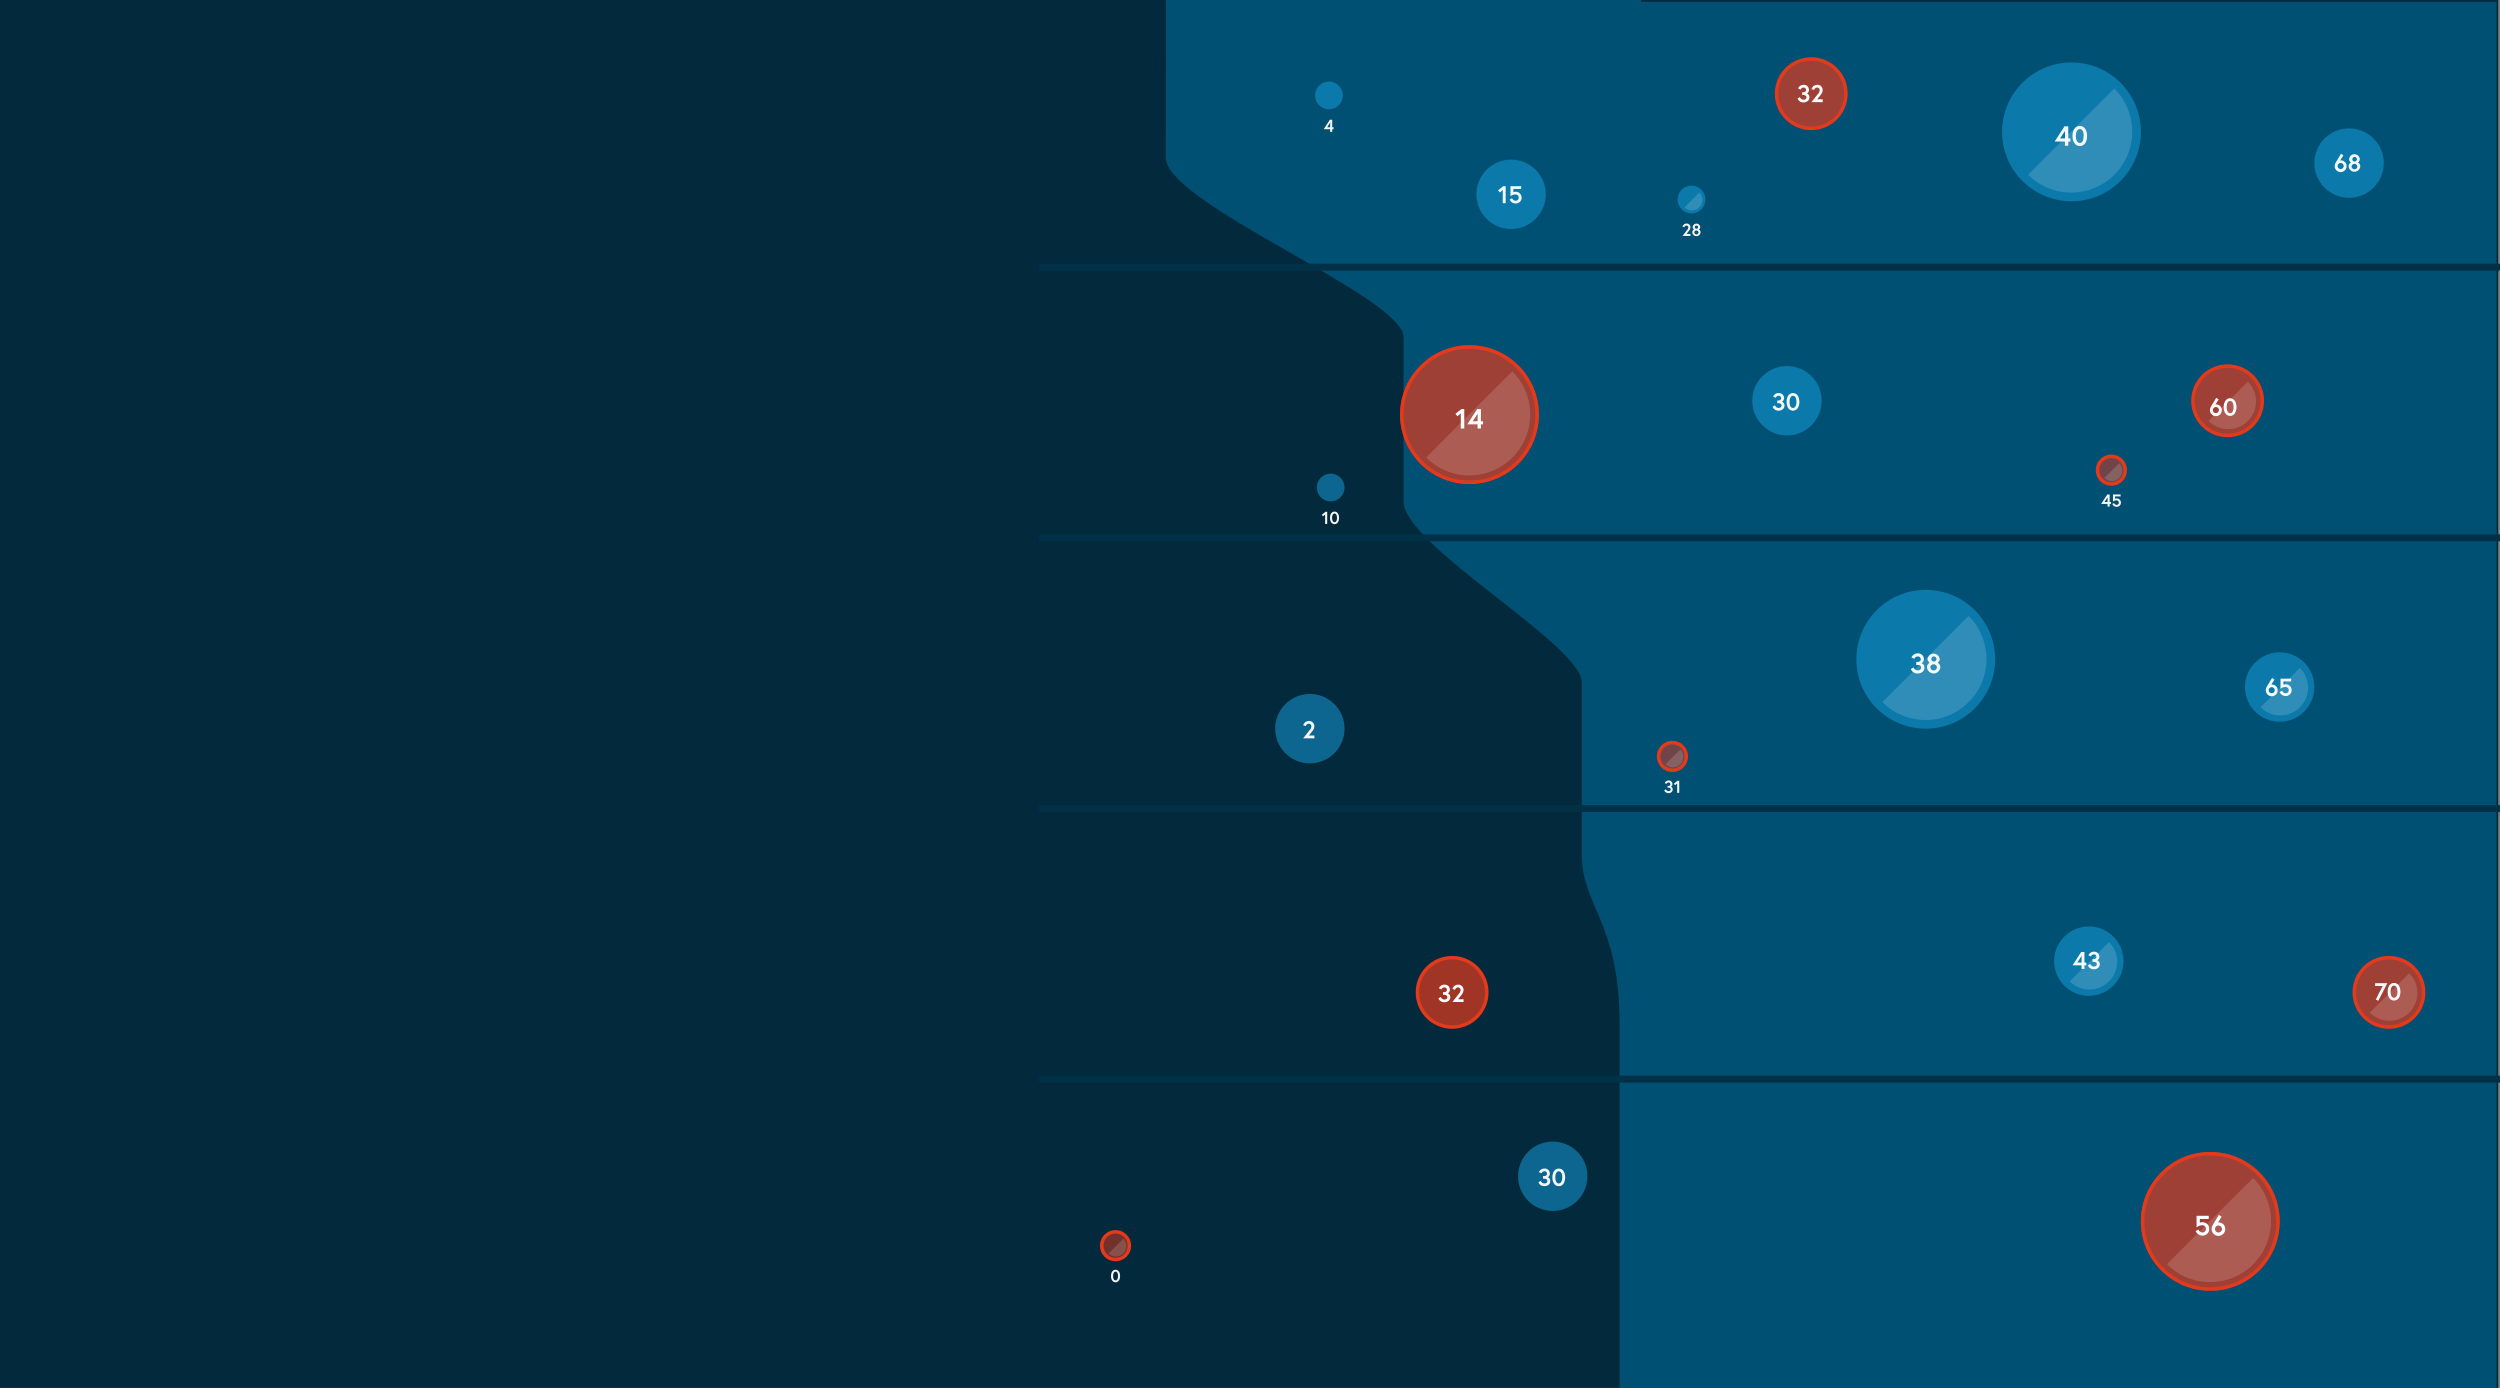 <svg xmlns="http://www.w3.org/2000/svg" viewBox="0 0 1441 800"><rect x="0" y="0" width="1441" height="800" fill="#808080" stroke="none"/><g data-name="Layer 2"><g data-name="Layer 1"><path fill="#022a3c" d="M0 0h1440v800H0z"/><path d="M946 0H672c.25 0 0 64.52 0 90.93s137 80.3 137 103.33v94.71c0 25.46 102.74 82.59 102.74 104.41v99.35c0 29.09 21.77 39.26 21.77 96.7V800H946zM946 1h493v799H946z" fill="#005074"/><path fill="#003147" d="M599 620h842v4H599v-4zM599 464h842v4H599v-4zM599 308h842v4H599v-4zM599 152h842v4H599v-4z"/><circle data-name="022a3c-a" cx="847" cy="239" r="40" fill="#e33a1c" fill-opacity=".7"/><circle cx="847" cy="239" r="39" fill="none" stroke="#e33a1c" stroke-width="2"/><path d="M822.06 263.72a35.11 35.11 0 0 0 49.66-49.66c-.11-.06-49.72 49.6-49.66 49.66z" fill="#fff" fill-opacity=".15"/><g style="isolation:isolate" fill="#fff"><path d="M842.37 235.8H844V247h-2v-8.64l-2 1.57-1.1-1.41zM851.44 235.8h2.15v7h1.23v1.79h-1.23V247h-1.92v-2.43h-5.92zm.26 7v-4.34l-2.82 4.34z"/></g><circle data-name="022a3c-b" cx="1274" cy="704" r="40" fill="#e33a1c" fill-opacity=".7"/><circle cx="1274" cy="704" r="39" fill="none" stroke="#e33a1c" stroke-width="2"/><path d="M1249.06 728.72a35.11 35.11 0 0 0 49.66-49.66c-.11-.06-49.72 49.6-49.66 49.66z" fill="#fff" fill-opacity=".15"/><g style="isolation:isolate" fill="#fff"><path d="M1269.5 712.19a4.22 4.22 0 0 1-3.92-2.59l1.6-.91a2.57 2.57 0 0 0 2.32 1.71 2 2 0 0 0 2-2.08c0-1.2-.72-2.08-2.39-2.08a5.5 5.5 0 0 0-3 1.22v-6.66h7v1.82h-5.12v2.19a3.84 3.84 0 0 1 5.41 3.5 3.78 3.78 0 0 1-3.9 3.88zM1278.46 704.65a2.05 2.05 0 0 1 .38 0 3.71 3.71 0 0 1 3.79 3.79 3.92 3.92 0 0 1-7.84 0 5 5 0 0 1 .62-2.32c.18-.32 3.52-5.83 3.52-5.83l1.6 1zm-1.73 3.75a2 2 0 1 0 2-2 1.92 1.92 0 0 0-2 2z"/></g><circle cx="964" cy="436" r="8" fill="#e33a1c" fill-opacity=".5" stroke="#e33a1c" stroke-width="2"/><path d="M960 440.5a6 6 0 0 0 8.5-8.5s-8.5 8.49-8.5 8.5z" fill="#fff" fill-opacity=".15"/><g style="isolation:isolate" fill="#f5f5f5"><path d="M961.74 451a1.28 1.28 0 0 0-1.19.85l-1-.49a2.39 2.39 0 0 1 2.23-1.48A2.09 2.09 0 0 1 964 452a1.76 1.76 0 0 1-.86 1.47 1.53 1.53 0 0 1 1 1.6 2.17 2.17 0 0 1-2.42 2.07 2.49 2.49 0 0 1-2.45-1.62l1-.57a1.54 1.54 0 0 0 1.47 1.07c.76 0 1.22-.41 1.22-1 0-.74-.64-1-1.27-1h-.5V453h.38c.73 0 1.21-.27 1.21-1a1 1 0 0 0-1.04-1zM966.92 450h1v7h-1.2v-5.4l-1.23 1-.69-.88z"/></g><circle cx="643" cy="718" r="8" fill="#e33a1c" fill-opacity=".5" stroke="#e33a1c" stroke-width="2"/><path d="M639 722.5a6 6 0 0 0 8.5-8.5s-8.5 8.49-8.5 8.5z" fill="#fff" fill-opacity=".15"/><g style="isolation:isolate"><path d="M645.63 735.5c0 1.9-.84 3.62-2.62 3.62s-2.64-1.72-2.64-3.62.86-3.62 2.64-3.62 2.62 1.72 2.62 3.62zm-1.2 0c0-1.37-.45-2.5-1.42-2.5s-1.44 1.13-1.44 2.5.43 2.5 1.43 2.5 1.43-1.13 1.43-2.5z" fill="#f5f5f5" style="fill:#f5f5f5"/></g><circle cx="755" cy="420" r="20" fill="#19a3e2" fill-opacity=".5"/><g style="isolation:isolate"><path d="M754.75 421a3.76 3.76 0 0 0 1.13-2.33 1.44 1.44 0 0 0-1.46-1.51 1.83 1.83 0 0 0-1.75 1.43l-1.5-.55a3.37 3.37 0 0 1 3.25-2.45 2.91 2.91 0 0 1 3.14 3.05 4.05 4.05 0 0 1-.85 2.41l-2.25 2.91h3.15v1.6h-6.46z" fill="#f2fafe" style="fill:#f2fafe"/></g><circle cx="1284" cy="231" r="20" fill="#e33a1c" fill-opacity=".7" stroke="#e33a1c" stroke-width="2"/><path d="M1273 242.66a16 16 0 0 0 22.66-22.66S1273 242.63 1273 242.66z" fill="#fff" fill-opacity=".15"/><g style="isolation:isolate" fill="#fff"><path d="M1277 233.11a1.79 1.79 0 0 1 .34 0 3.24 3.24 0 0 1 3.32 3.32 3.43 3.43 0 0 1-6.86 0 4.33 4.33 0 0 1 .55-2c.15-.28 3.08-5.1 3.08-5.1l1.4.87zm-1.51 3.28a1.74 1.74 0 1 0 1.74-1.75 1.68 1.68 0 0 0-1.7 1.75zM1289.11 234.64c0 2.66-1.18 5.07-3.67 5.07s-3.7-2.41-3.7-5.07 1.21-5.07 3.7-5.07 3.67 2.43 3.67 5.07zm-1.68 0c0-1.92-.63-3.5-2-3.5s-2 1.58-2 3.5.66 3.5 2 3.5 2-1.59 2-3.5z"/></g><circle cx="1377" cy="572" r="20" fill="#e33a1c" fill-opacity=".7" stroke="#e33a1c" stroke-width="2"/><path d="M1366 583.66a16 16 0 0 0 22.66-22.66S1366 583.63 1366 583.66z" fill="#fff" fill-opacity=".15"/><g style="isolation:isolate" fill="#fff"><path d="M1369.06 566.73h7l-5.25 10.14-1.43-.74 4-7.8h-4.36zM1383.6 571.64c0 2.66-1.18 5.07-3.67 5.07s-3.7-2.41-3.7-5.07 1.21-5.07 3.7-5.07 3.67 2.43 3.67 5.07zm-1.68 0c0-1.92-.63-3.5-2-3.5s-2 1.58-2 3.5.66 3.5 2 3.5 2-1.59 2-3.5z"/></g><circle cx="1030" cy="231" r="20" fill="#19a3e2" fill-opacity=".5"/><g style="isolation:isolate" fill="#f2fafe"><path d="M1025.18 228.13a1.8 1.8 0 0 0-1.67 1.19l-1.46-.69a3.35 3.35 0 0 1 3.12-2.07 2.92 2.92 0 0 1 3.17 2.94 2.47 2.47 0 0 1-1.21 2.06 2.15 2.15 0 0 1 1.44 2.24c0 1.78-1.49 2.9-3.39 2.9a3.49 3.49 0 0 1-3.43-2.27l1.37-.8a2.16 2.16 0 0 0 2.06 1.5c1.06 0 1.71-.57 1.71-1.33 0-1-.9-1.39-1.78-1.39h-.7v-1.54h.53c1 0 1.69-.38 1.69-1.37a1.37 1.37 0 0 0-1.45-1.37zM1037.16 231.64c0 2.66-1.18 5.07-3.67 5.07s-3.7-2.41-3.7-5.07 1.21-5.07 3.7-5.07 3.67 2.43 3.67 5.07zm-1.68 0c0-1.92-.63-3.5-2-3.5s-2 1.58-2 3.5.66 3.5 2 3.5 2-1.59 2-3.5z"/></g><circle cx="895" cy="678" r="20" fill="#19a3e2" fill-opacity=".5"/><g style="isolation:isolate" fill="#f2fafe"><path d="M890.18 675.13a1.8 1.8 0 0 0-1.67 1.19l-1.46-.69a3.35 3.35 0 0 1 3.12-2.07 2.92 2.92 0 0 1 3.17 2.94 2.47 2.47 0 0 1-1.21 2.06 2.15 2.15 0 0 1 1.44 2.24c0 1.78-1.49 2.9-3.39 2.9a3.49 3.49 0 0 1-3.43-2.27l1.37-.8a2.16 2.16 0 0 0 2.06 1.5c1.06 0 1.71-.57 1.71-1.33 0-1-.9-1.39-1.78-1.39h-.7v-1.54h.59c1 0 1.69-.38 1.69-1.37a1.37 1.37 0 0 0-1.51-1.37zM902.16 678.64c0 2.66-1.18 5.07-3.67 5.07s-3.7-2.41-3.7-5.07 1.21-5.07 3.7-5.07 3.67 2.43 3.67 5.07zm-1.68 0c0-1.92-.63-3.5-2-3.5s-2 1.58-2 3.5.66 3.5 2 3.5 2-1.59 2-3.5z"/></g><circle cx="1217" cy="271" r="8" fill="#e33a1c" fill-opacity=".5" stroke="#e33a1c" stroke-width="2"/><path d="M1213 275.5a6 6 0 0 0 8.49-8.49s-8.49 8.48-8.49 8.49z" fill="#fff" fill-opacity=".15"/><g style="isolation:isolate" fill="#f5f5f5"><path d="M1214.63 285h1.37v4.36h.77v1.12h-.77V292h-1.2v-1.52h-3.7zm.16 4.36v-2.71l-1.76 2.71zM1220 292.12a2.63 2.63 0 0 1-2.45-1.62l1-.57A1.61 1.61 0 0 0 1220 291a1.22 1.22 0 0 0 1.28-1.3c0-.75-.45-1.3-1.49-1.3a3.44 3.44 0 0 0-1.88.76V285h4.4v1.14h-3.2v1.37a2.4 2.4 0 0 1 3.38 2.19 2.36 2.36 0 0 1-2.49 2.42z"/></g><circle cx="1044" cy="54" r="20" fill="#e33a1c" fill-opacity=".7" stroke="#e33a1c" stroke-width="2"/><g style="isolation:isolate" fill="#fff"><path d="M1039.54 50.47a1.8 1.8 0 0 0-1.67 1.19l-1.46-.69a3.35 3.35 0 0 1 3.12-2.07 2.92 2.92 0 0 1 3.17 2.94 2.47 2.47 0 0 1-1.21 2.06 2.14 2.14 0 0 1 1.44 2.24c0 1.78-1.49 2.9-3.39 2.9a3.49 3.49 0 0 1-3.43-2.27l1.37-.8a2.16 2.16 0 0 0 2.06 1.5c1.06 0 1.71-.57 1.71-1.33 0-1-.9-1.39-1.78-1.39h-.7v-1.54h.53c1 0 1.7-.38 1.7-1.37a1.37 1.37 0 0 0-1.46-1.37zM1047.74 54.31a3.76 3.76 0 0 0 1.13-2.33 1.44 1.44 0 0 0-1.46-1.51 1.83 1.83 0 0 0-1.75 1.43l-1.5-.55a3.37 3.37 0 0 1 3.25-2.45 2.91 2.91 0 0 1 3.14 3.05 4.05 4.05 0 0 1-.86 2.41l-2.25 2.91h3.15v1.6h-6.46z"/></g><circle cx="837" cy="572" r="20" fill="#e33a1c" fill-opacity=".7" stroke="#e33a1c" stroke-width="2"/><g style="isolation:isolate" fill="#fff"><path d="M832.54 569.13a1.8 1.8 0 0 0-1.67 1.19l-1.46-.69a3.35 3.35 0 0 1 3.12-2.07 2.92 2.92 0 0 1 3.17 2.94 2.47 2.47 0 0 1-1.21 2.06 2.15 2.15 0 0 1 1.44 2.24c0 1.78-1.49 2.9-3.39 2.9a3.49 3.49 0 0 1-3.43-2.27l1.37-.8a2.16 2.16 0 0 0 2.06 1.5c1.06 0 1.71-.57 1.71-1.33 0-1-.9-1.39-1.78-1.39h-.7v-1.54h.53c1 0 1.7-.38 1.7-1.37a1.37 1.37 0 0 0-1.46-1.37zM840.75 573a3.76 3.76 0 0 0 1.13-2.33 1.44 1.44 0 0 0-1.46-1.51 1.83 1.83 0 0 0-1.75 1.43l-1.5-.55a3.37 3.37 0 0 1 3.25-2.45 2.91 2.91 0 0 1 3.14 3.05 4.05 4.05 0 0 1-.85 2.41l-2.25 2.91h3.15v1.6h-6.46z"/></g><circle cx="767" cy="281" r="8" fill="#19a3e2" fill-opacity=".5"/><g style="isolation:isolate" fill="#f5f5f5"><path d="M764 295h1v7h-1.2v-5.4l-1.23 1-.69-.88zM771.85 298.5c0 1.9-.84 3.62-2.62 3.62s-2.64-1.72-2.64-3.62.86-3.62 2.64-3.62 2.62 1.72 2.62 3.62zm-1.2 0c0-1.37-.45-2.5-1.42-2.5s-1.44 1.13-1.44 2.5.47 2.5 1.44 2.5 1.42-1.13 1.42-2.5z"/></g><circle cx="1110" cy="380" r="40" fill="#19a3e2" fill-opacity=".5"/><path d="M1085.06 404.72a35.11 35.11 0 0 0 49.66-49.66c-.11-.06-49.72 49.6-49.66 49.66z" fill="#fff" fill-opacity=".15"/><g style="isolation:isolate" fill="#f2fafe"><path d="M1105.33 378.4a2.05 2.05 0 0 0-1.9 1.36l-1.67-.78a3.83 3.83 0 0 1 3.57-2.37 3.34 3.34 0 0 1 3.62 3.36 2.82 2.82 0 0 1-1.38 2.35 2.45 2.45 0 0 1 1.65 2.56c0 2-1.7 3.31-3.87 3.31a4 4 0 0 1-3.92-2.59l1.57-.91a2.47 2.47 0 0 0 2.35 1.71c1.22 0 2-.66 2-1.52 0-1.18-1-1.58-2-1.58h-.8v-1.76h.61c1.17 0 1.94-.43 1.94-1.57a1.57 1.57 0 0 0-1.77-1.57zM1118.08 379.84a2.68 2.68 0 0 1-1.25 2.21 2.79 2.79 0 0 1 1.57 2.66 3.86 3.86 0 0 1-7.68 0 2.79 2.79 0 0 1 1.57-2.66 2.68 2.68 0 0 1-1.25-2.21 3.53 3.53 0 0 1 7 0zm-1.62 4.83a1.91 1.91 0 0 0-3.81 0 1.91 1.91 0 0 0 3.81 0zm-1.9-6.31a1.49 1.49 0 1 0 1.62 1.49 1.5 1.5 0 0 0-1.62-1.49z"/></g><circle cx="1194" cy="76" r="40" fill="#19a3e2" fill-opacity=".5"/><path d="M1169.06 100.72a35.11 35.11 0 0 0 49.66-49.66c-.11-.06-49.72 49.6-49.66 49.66z" fill="#fff" fill-opacity=".15"/><g style="isolation:isolate" fill="#f2fafe"><path d="M1190 72.8h2.15v7h1.23v1.79h-1.23V84h-1.92v-2.43h-5.92zm.26 7v-4.36l-2.82 4.34zM1203 78.4c0 3-1.34 5.79-4.19 5.79s-4.23-2.75-4.23-5.79 1.38-5.79 4.23-5.79 4.19 2.75 4.19 5.79zm-1.92 0c0-2.19-.72-4-2.27-4s-2.3 1.81-2.3 4 .75 4 2.3 4 2.19-1.81 2.19-4z"/></g><circle cx="871" cy="112" r="20" fill="#19a3e2" fill-opacity=".5"/><g style="isolation:isolate" fill="#f2fafe"><path d="M866.48 107.32h1.39v9.81h-1.68v-7.56l-1.72 1.37-1-1.23zM873.6 117.29a3.69 3.69 0 0 1-3.43-2.27l1.4-.8a2.25 2.25 0 0 0 2 1.5 1.71 1.71 0 0 0 1.79-1.82c0-1.05-.63-1.82-2.09-1.82a4.81 4.81 0 0 0-2.63 1.06v-5.83h6.16v1.6h-4.48v1.92a3.36 3.36 0 0 1 4.73 3.07 3.31 3.31 0 0 1-3.45 3.39z"/></g><circle cx="1354" cy="94" r="20" fill="#19a3e2" fill-opacity=".5"/><g style="isolation:isolate" fill="#f2fafe"><path d="M1348.92 92.44a1.77 1.77 0 0 1 .34 0 3.24 3.24 0 0 1 3.32 3.32 3.43 3.43 0 0 1-6.86 0 4.32 4.32 0 0 1 .55-2c.15-.28 3.08-5.1 3.08-5.1l1.4.87zm-1.51 3.28a1.74 1.74 0 1 0 1.74-1.75 1.68 1.68 0 0 0-1.74 1.75zM1360.18 91.73a2.35 2.35 0 0 1-1.09 1.93 2.44 2.44 0 0 1 1.37 2.33 3.38 3.38 0 0 1-6.72 0 2.44 2.44 0 0 1 1.37-2.33 2.35 2.35 0 0 1-1.09-1.93 3.09 3.09 0 0 1 6.16 0zm-1.42 4.27a1.67 1.67 0 0 0-3.33 0 1.67 1.67 0 0 0 3.33 0zm-1.67-5.52a1.31 1.31 0 1 0 1.42 1.3 1.31 1.31 0 0 0-1.41-1.34z"/></g><circle cx="975" cy="115" r="8" fill="#19a3e2" fill-opacity=".5"/><path d="M971 119.5a6 6 0 0 0 8.5-8.5s-8.5 8.49-8.5 8.5z" fill="#fff" fill-opacity=".15"/><g style="isolation:isolate" fill="#f5f5f5"><path d="M972.31 132.74a2.69 2.69 0 0 0 .81-1.66 1 1 0 0 0-1-1.08 1.3 1.3 0 0 0-1.25 1l-1.07-.39a2.4 2.4 0 0 1 2.32-1.75 2.08 2.08 0 0 1 2.24 2.18 2.9 2.9 0 0 1-.61 1.72l-1.61 2.08h2.25V136h-4.61zM980 130.9a1.68 1.68 0 0 1-.78 1.38 1.74 1.74 0 0 1 1 1.66 2.41 2.41 0 0 1-4.8 0 1.74 1.74 0 0 1 1-1.66 1.68 1.68 0 0 1-.78-1.38 2.21 2.21 0 0 1 4.4 0zm-1 3a1.2 1.2 0 0 0-2.38 0 1.19 1.19 0 0 0 2.38 0zm-1.23-3.9a.93.93 0 1 0 1 .93.94.94 0 0 0-1-.93z"/></g><circle cx="766" cy="55" r="8" fill="#19a3e2" fill-opacity=".5"/><g style="isolation:isolate"><path d="M766.55 69h1.34v4.36h.77v1.12h-.77V76h-1.2v-1.52H763zm.16 4.36v-2.71L765 73.36z" fill="#f5f5f5" style="fill:#f5f5f5"/></g><circle cx="1314" cy="396" r="20" fill="#19a3e2" fill-opacity=".5"/><g style="isolation:isolate" fill="#f2fafe"><path d="M1309.19 394.57a1.77 1.77 0 0 1 .34 0 3.24 3.24 0 0 1 3.32 3.32 3.43 3.43 0 0 1-6.86 0 4.33 4.33 0 0 1 .55-2c.15-.28 3.08-5.1 3.08-5.1l1.4.87zm-1.51 3.28a1.74 1.74 0 1 0 1.74-1.75 1.68 1.68 0 0 0-1.74 1.75zM1317.44 401.17a3.69 3.69 0 0 1-3.43-2.27l1.4-.8a2.25 2.25 0 0 0 2 1.5 1.71 1.71 0 0 0 1.79-1.82c0-1.05-.63-1.82-2.09-1.82a4.81 4.81 0 0 0-2.63 1.06v-5.83h6.16v1.6h-4.48v1.92a3.36 3.36 0 0 1 4.74 3.07 3.31 3.31 0 0 1-3.46 3.39z"/></g><path d="M1303 407.66a16 16 0 0 0 22.66-22.66S1303 407.63 1303 407.66z" fill="#fff" fill-opacity=".15"/><circle cx="1204" cy="554" r="20" fill="#19a3e2" fill-opacity=".5"/><g style="isolation:isolate" fill="#f2fafe"><path d="M1199.6 548.73h1.88v6.11h1.08v1.57h-1.08v2.13h-1.68v-2.13h-5.18zm.22 6.11V551l-2.47 3.8zM1206.91 550.13a1.8 1.8 0 0 0-1.67 1.19l-1.46-.69a3.35 3.35 0 0 1 3.12-2.07 2.92 2.92 0 0 1 3.17 2.94 2.47 2.47 0 0 1-1.21 2.06 2.15 2.15 0 0 1 1.44 2.24c0 1.78-1.49 2.9-3.39 2.9a3.49 3.49 0 0 1-3.43-2.27l1.37-.8a2.16 2.16 0 0 0 2.06 1.5c1.06 0 1.71-.57 1.71-1.33 0-1-.9-1.39-1.78-1.39h-.7v-1.54h.53c1 0 1.7-.38 1.7-1.37a1.37 1.37 0 0 0-1.46-1.37z"/></g><path d="M1193 565.66a16 16 0 0 0 22.66-22.66S1193 565.63 1193 565.66z" fill="#fff" fill-opacity=".15"/></g></g></svg>